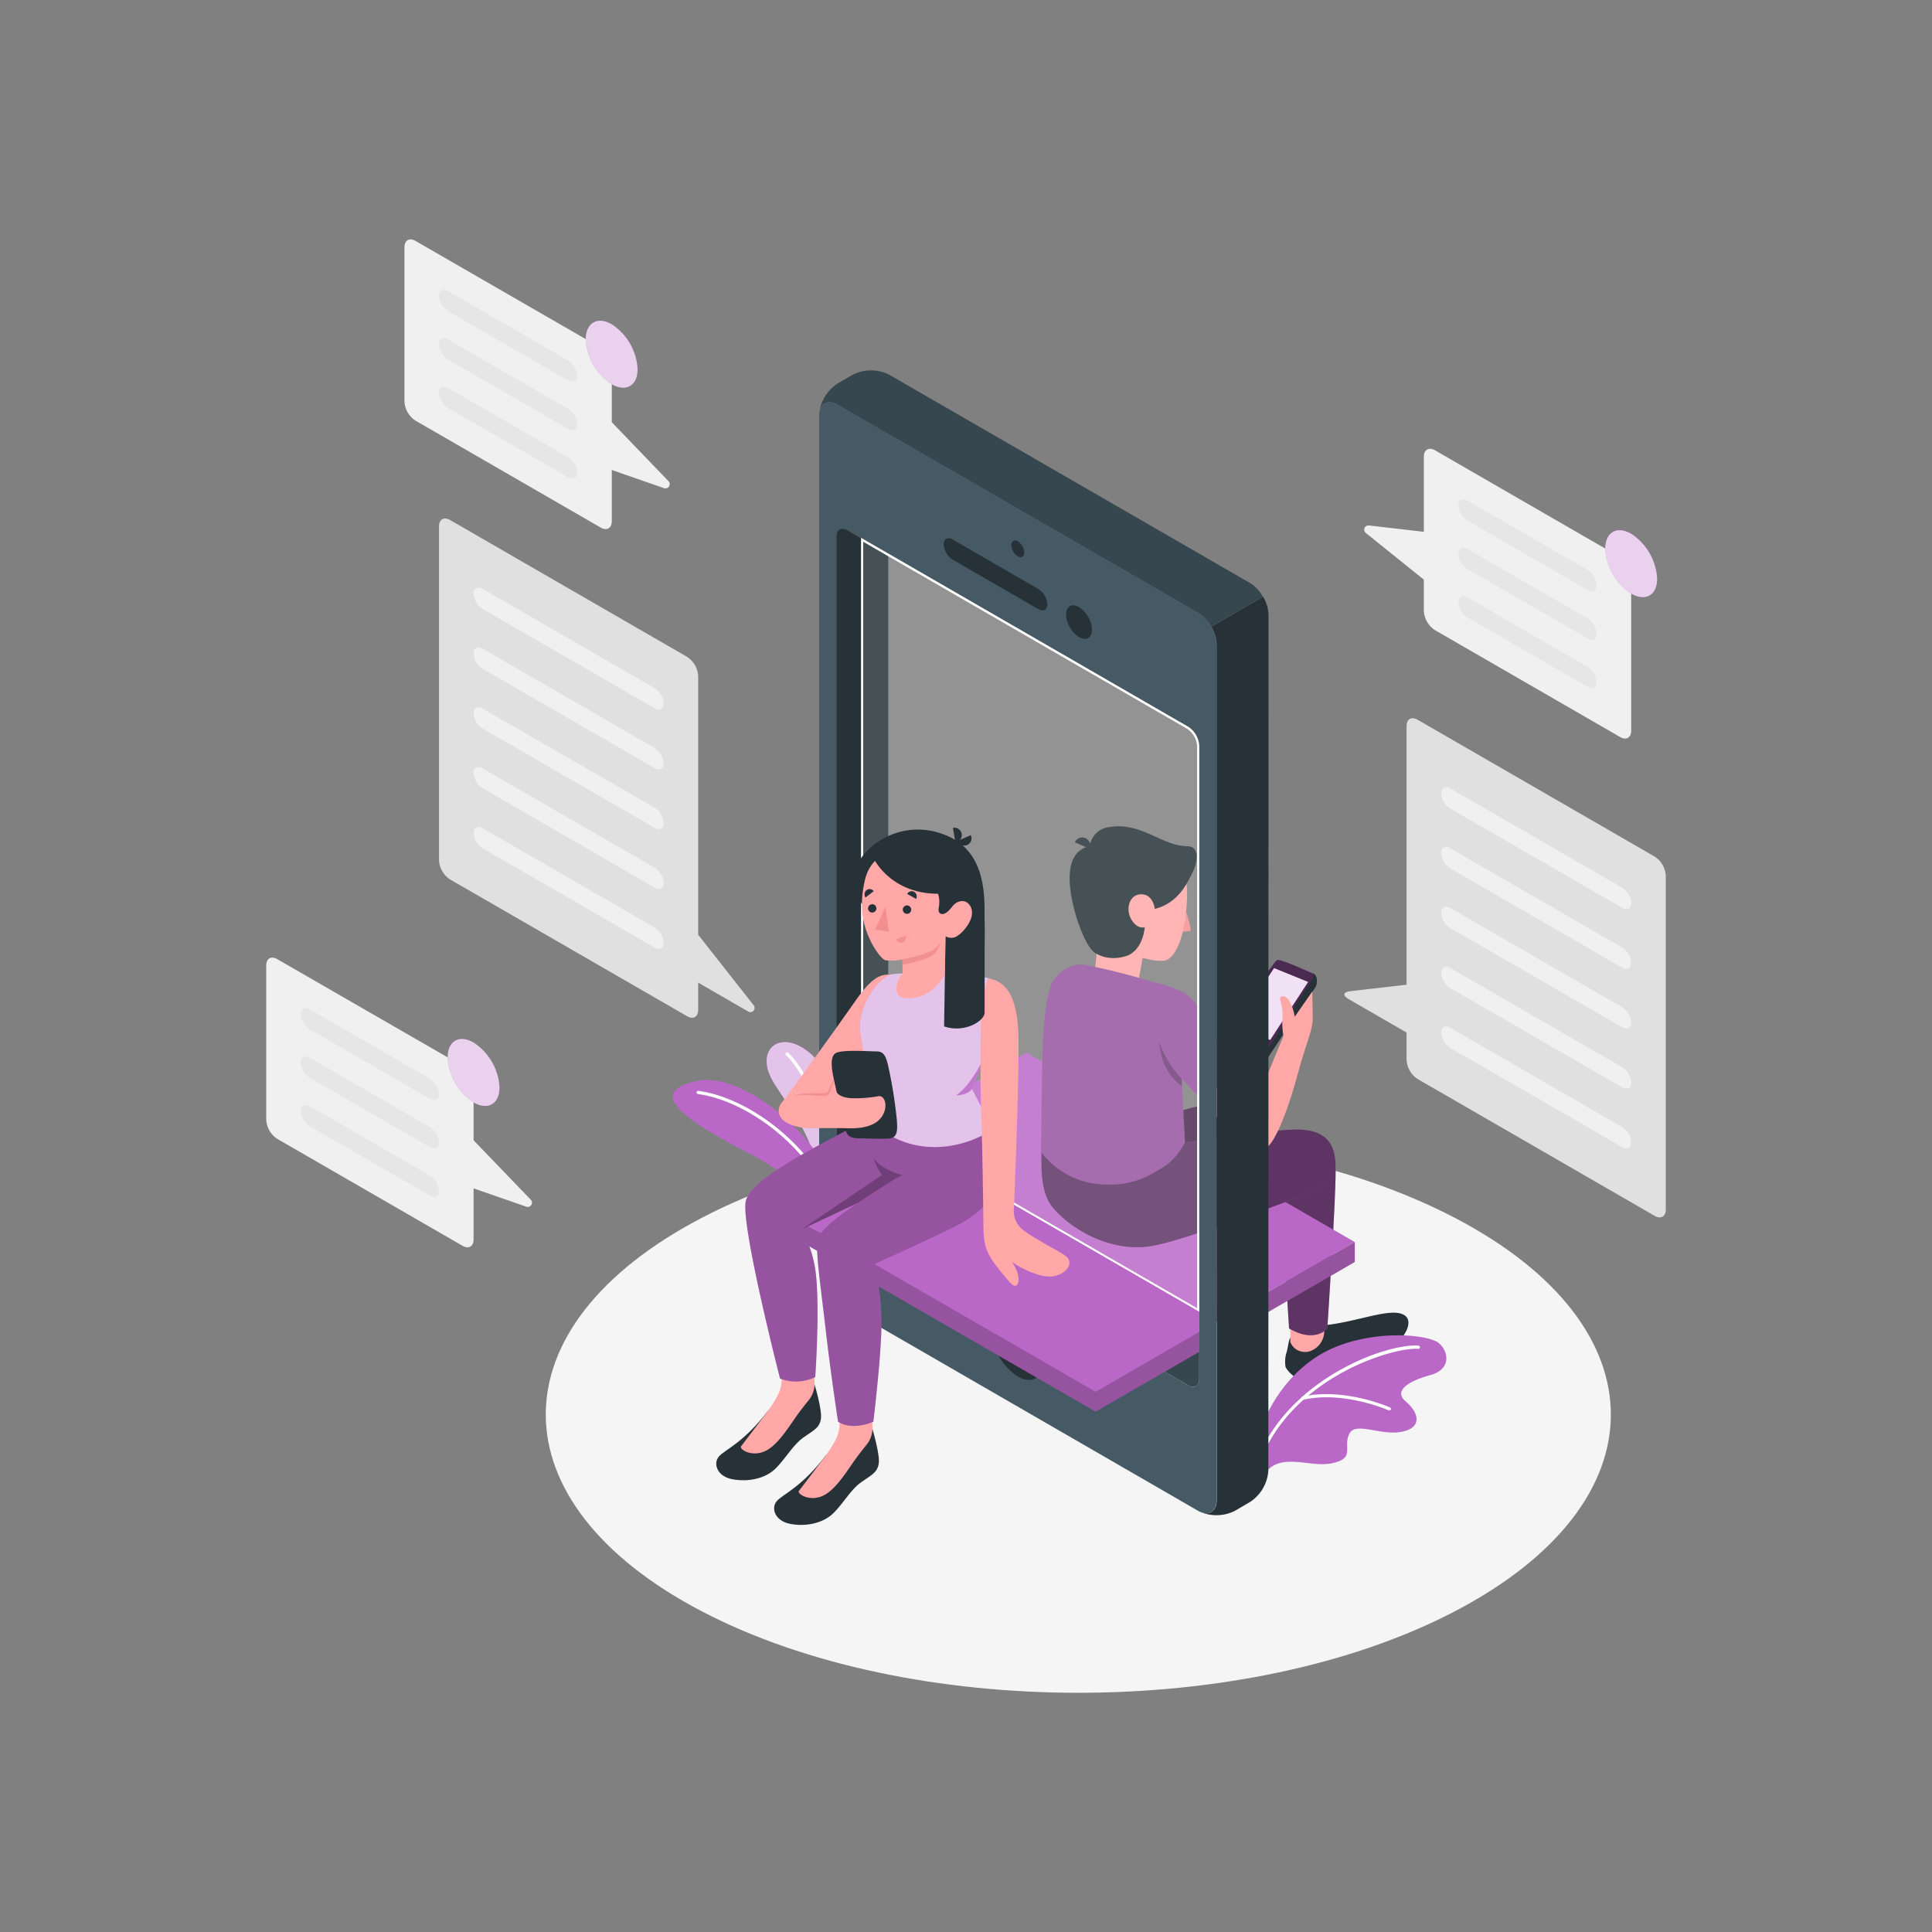 <svg xmlns="http://www.w3.org/2000/svg" viewBox="0 0 500 500"><rect x="0" y="0" width="500" height="500" fill="#808080" stroke="none"/><g id="freepik--Floor--inject-2"><path d="M181.61,417c53.82,28.12,141.09,28.12,194.91,0s53.82-73.7,0-101.82-141.09-28.11-194.91,0S127.79,388.84,181.61,417Z" style="fill:#f5f5f5"></path></g><g id="freepik--Characters--inject-2"><path d="M217.71,302.65c-.25-.34-.11-23.11-7.83-29.88s-14.53-1.4-10.06,6.71c3,5.35,11.29,14.82,11.3,23.89Z" style="fill:#BA68C8"></path><path d="M217.71,302.65c-.25-.34-.11-23.11-7.83-29.88s-14.53-1.4-10.06,6.71c3,5.35,11.29,14.82,11.3,23.89Z" style="fill:#fff;opacity:0.6"></path><path d="M215,303.18a.41.41,0,0,1-.41-.37c-2.32-21.83-11.06-29.65-11.15-29.73a.41.41,0,1,1,.54-.62c.37.32,9.08,8.07,11.43,30.26a.42.42,0,0,1-.37.46Z" style="fill:#fff"></path><path d="M216.22,326.75c-2.83-12.85-6.87-20.31-22.86-28.54-14.73-7.59-27.4-15.61-12.67-18.52,12.23-2.42,35.77,17,36.61,34Z" style="fill:#BA68C8"></path><path d="M214.65,310.6a.41.41,0,0,1-.39-.26C209.43,297.46,194,285,180.63,283.13a.42.42,0,0,1-.35-.47.41.41,0,0,1,.47-.35c13.66,1.91,29.36,14.61,34.29,27.74a.42.42,0,0,1-.25.53Z" style="fill:#fff"></path><path d="M333.93,346.24c-.42.56-.49,1.85-.92,3.6a8,8,0,0,0-.29,4,7.88,7.88,0,0,0,4.47,3.49c2.3.72,5.13.12,7.87-1.52s4.81-3.63,8.72-4.74,5.85-2,7.7-3.5c2.17-1.74,5.06-6.54.92-7.65s-13.15,2.81-21.34,3.17Z" style="fill:#263238"></path><path d="M333.93,341.12v6.14a3.93,3.93,0,0,0,3.26,2.58,3.86,3.86,0,0,0,2-.21,5.5,5.5,0,0,0,3.52-4.86l.24-3.65Z" style="fill:#ffa8a7"></path><path d="M345.65,303.2c.05,7.63-2.14,40.61-2.14,40.61s-3.12,3.95-9.9,0L331.3,307Z" style="fill:#BA68C8"></path><path d="M345.65,303.2c.05,7.63-2.14,40.61-2.14,40.61s-3.12,3.95-9.9,0L331.3,307Z" style="opacity:0.5"></path><path d="M325.85,372.42c.86-6.37,7.47-18.35,18.82-23.41s25.08-3.63,27.69-1.43,3.29,6.8-2.17,8.28-9.75,4-6.37,6.85,4.43,6.78-1.1,7.85-12.06-2.87-13.6.65,1.71,6.22-4.45,7.49-13.73-3.49-18,3.53Z" style="fill:#BA68C8"></path><path d="M326.22,377.24a.45.45,0,0,1-.16,0,.41.41,0,0,1-.22-.54c8.42-20,32.76-29,41.25-28.46a.42.42,0,0,1,.39.44.41.41,0,0,1-.44.39c-6.74-.41-31.67,7.18-40.44,27.95A.41.41,0,0,1,326.22,377.24Z" style="fill:#fff"></path><path d="M359.55,365a.51.51,0,0,1-.17,0c-.11-.06-11.54-5.12-22.1-2.75a.4.4,0,0,1-.49-.31.41.41,0,0,1,.31-.49c10.83-2.43,22.51,2.74,22.62,2.79a.41.41,0,0,1-.17.79Z" style="fill:#fff"></path><polygon points="265.65 272.39 229.88 293.04 314.84 342.09 341.67 326.6 350.61 321.44 265.65 272.39" style="fill:#BA68C8"></polygon><polygon points="350.61 321.44 350.61 326.61 323.78 342.1 323.77 336.93 350.61 321.44" style="fill:#BA68C8"></polygon><polygon points="350.61 321.44 350.61 326.61 323.78 342.1 323.77 336.93 350.61 321.44" style="opacity:0.2"></polygon><path d="M269.48,298.21s31.33-9.46,36.77-10.95,15.9-4,18.95-2.63,4.6,2.95,4.88,7.36c.06.83,0,4.86,0,4.86s-15.14,4.68-27.54,4.68S269.48,298.21,269.48,298.21Z" style="fill:#BA68C8"></path><path d="M269.48,298.21s31.33-9.46,36.77-10.95,15.9-4,18.95-2.63,4.6,2.95,4.88,7.36c.06.83,0,4.86,0,4.86s-15.14,4.68-27.54,4.68S269.48,298.21,269.48,298.21Z" style="opacity:0.6"></path><polygon points="296.26 244.97 294.18 256.2 282.66 257.53 284.32 242.03 296.26 244.97" style="fill:#ffa8a7"></polygon><path d="M307,236s1.51,4.63,1.05,4.92a8.25,8.25,0,0,1-2.52.14Z" style="fill:#f28f8f"></path><path d="M304,221.15c2,2.09,3.87,5.58,3,14.43-.91,9.7-3.81,12.29-5,12.85-1.83.85-8-.63-10.06-2.12-2.52-1.86-7.28-6.5-8.52-12.21-1.46-6.72.41-14.36,5.32-15.91C295.7,216,302.36,219.38,304,221.15Z" style="fill:#ffa8a7"></path><path d="M308.57,225.92c-1.18,2.22-3.4,7.75-9.71,9.31,0,0-.35-3.76-3.47-3.8s-4.18,3.81-2.63,6.49,3.5,2.07,3.5,2.07-.32,5.29-4.13,7.18c0,0-4.59,2.09-8.77-.58-1.88-1.2-4.06-6.41-5.18-10.59-2.38-8.84-1.95-15.61,3.67-17,1.18-3.71,3.09-4.9,6.62-5.13,7.62-.51,12.54,5.13,18.87,5.13C310.64,219,309.91,223.39,308.57,225.92Z" style="fill:#263238"></path><path d="M282,219.64,278.18,218a2.07,2.07,0,1,1,3.81,1.63Z" style="fill:#263238"></path><path d="M269.56,294.44c0,6-.57,12.28,1.94,16.69s13.88,13.49,26.68,11.33c8.36-1.41,35.39-11.71,35.39-11.71s12-4.41,12.08-7.55c.08-4.64-.24-11.16-10.73-10.88-9.56.25-37.93,4.9-37.93,4.9Z" style="fill:#BA68C8"></path><path d="M269.56,294.44c0,6-.57,12.28,1.94,16.69s13.88,13.49,26.68,11.33c8.36-1.41,35.39-11.71,35.39-11.71s12-4.41,12.08-7.55c.08-4.64-.24-11.16-10.73-10.88-9.56.25-37.93,4.9-37.93,4.9Z" style="opacity:0.5"></path><path d="M271.79,255.54c1-3.14,5-6.56,9-5.82,7.33,1.36,15.35,3.74,17.47,4.36h0s-1,16.16,7.33,21l1.09,20.57s-2.05,4.09-5.21,6.11c-3.43,2.17-8.19,5.44-16.8,4.72a21.17,21.17,0,0,1-15.21-8.32s.1-19.44.43-28.14C270.19,262.68,271.08,257.7,271.79,255.54Z" style="fill:#BA68C8"></path><path d="M271.79,255.54c1-3.14,5-6.56,9-5.82,7.33,1.36,15.35,3.74,17.47,4.36h0s-1,16.16,7.33,21l1.09,20.57s-2.05,4.09-5.21,6.11c-3.43,2.17-8.19,5.44-16.8,4.72a21.17,21.17,0,0,1-15.21-8.32s.1-19.44.43-28.14C270.19,262.68,271.08,257.7,271.79,255.54Z" style="opacity:0.2"></path><path d="M305.82,279.11s-4.33-4.49-5.85-9.7c0,0,0,7.62,5.94,11.74Z" style="fill:#BA68C8"></path><path d="M305.82,279.11s-4.33-4.49-5.85-9.7c0,0,0,7.62,5.94,11.74Z" style="opacity:0.4"></path><path d="M334.29,264.35l4.65-6.68s1.11-1.61,1.52-2.28.69-2.91-.68-3.48c-2.48-1-7.64-3.47-9.15-3.48-.62,0-3.21,4.34-7.65,10.19-2.66,3.5-6.33,8.36-6.33,8.79s-.95.87,2.91,2.84a61.94,61.94,0,0,0,8.57,3.44Z" style="fill:#BA68C8"></path><path d="M334.29,264.35l4.65-6.68s1.11-1.61,1.52-2.28.69-2.91-.68-3.48c-2.48-1-7.64-3.47-9.15-3.48-.62,0-3.21,4.34-7.65,10.19-2.66,3.5-6.33,8.36-6.33,8.79s-.95.87,2.91,2.84a61.94,61.94,0,0,0,8.57,3.44Z" style="opacity:0.6"></path><path d="M337.25,257.1c-2.85,4.1-8.93,14.24-9.11,14.52s-9-3.53-11.37-4.56a1.15,1.15,0,0,0-.12.35c0,.42-.95.87,2.91,2.84a61.94,61.94,0,0,0,8.57,3.44l6.16-9.34,4.65-6.68s1.11-1.61,1.52-2.28.69-2.91-.68-3.48C340.05,252.05,340.09,253,337.25,257.1Z" style="fill:#263238"></path><polygon points="329.73 250.56 338.53 254.13 328.71 269.14 319.94 265.38 329.73 250.56" style="fill:#BA68C8"></polygon><polygon points="329.73 250.56 338.53 254.13 328.71 269.14 319.94 265.38 329.73 250.56" style="fill:#fff;opacity:0.8"></polygon><path d="M298.28,254.08c4.52,1.36,7.28,1.61,12.28,9.3s15.95,22.94,17,24.78c1.51,2.55,2.16,5.58.86,7.93-1.22,2.18-4.76,1.23-9.72-3.13-4.8-4.21-14.3-16.11-14.3-16.11A81.76,81.76,0,0,1,298.28,254.08Z" style="fill:#ffa8a7"></path><path d="M327.35,297.22c2.29-.66,5.74-9.17,8.38-18.82s4-11.8,4-14.84-.14-6.92-.14-6.92l-4.52,6.51a12.07,12.07,0,0,0-1.14-3.67c-.58-1.19-1.67-2.12-2.56-1.41-.48.38.78,2,.51,5.67a18.87,18.87,0,0,0,.27,4.37l-8.42,20.38Z" style="fill:#ffa8a7"></path><path d="M298.28,254.08a34.77,34.77,0,0,1,6.54,2.08,10.38,10.38,0,0,1,4.94,4.06c3.5,5.81,8.5,14.08,8.5,14.08s.86,7.2-7.89,9.72l-4.66-5a25.94,25.94,0,0,1-4.63-6.9C299.11,267.76,296.86,260.88,298.28,254.08Z" style="fill:#BA68C8"></path><path d="M298.28,254.08a34.77,34.77,0,0,1,6.54,2.08,10.38,10.38,0,0,1,4.94,4.06c3.5,5.81,8.5,14.08,8.5,14.08s.86,7.2-7.89,9.72l-4.66-5a25.94,25.94,0,0,1-4.63-6.9C299.11,267.76,296.86,260.88,298.28,254.08Z" style="opacity:0.2"></path><path d="M310.07,158.63l-93.31-53.87c-2.35-1.36-4.3-.52-4.69,1.85a10.65,10.65,0,0,1,4.69-7.36L220.64,97a10.53,10.53,0,0,1,9.53,0l93.32,53.87a9.89,9.89,0,0,1,3.37,3.56l-13.42,7.75A9.65,9.65,0,0,0,310.07,158.63Z" style="fill:#37474f"></path><path d="M328.25,380.48a10.51,10.51,0,0,1-4.77,8.25L319.6,391a10.67,10.67,0,0,1-8.72.38c2.25.85,4-.42,4-3.14V166.88a9.74,9.74,0,0,0-1.4-4.69l13.42-7.75a9.79,9.79,0,0,1,1.39,4.7Z" style="fill:#263238"></path><path d="M310.07,158.63l-93.31-53.87c-2.63-1.52-4.76-.29-4.76,2.75V328.85a10.54,10.54,0,0,0,4.76,8.25L310.07,391c2.64,1.51,4.76.28,4.76-2.76V166.88A10.51,10.51,0,0,0,310.07,158.63Zm.29,198.23c0,1.83-1.27,2.57-2.86,1.65L219.33,307.6a6.3,6.3,0,0,1-2.87-5V138.87c0-1.83,1.28-2.57,2.87-1.65l3.51,2,84.66,48.89a6.29,6.29,0,0,1,2.86,5Z" style="fill:#455a64"></path><path d="M263.41,140.09a3.68,3.68,0,0,1,1.68,2.9c0,1.07-.75,1.51-1.68,1a3.7,3.7,0,0,1-1.67-2.9C261.74,140,262.49,139.55,263.41,140.09Z" style="fill:#263238"></path><path d="M263.41,340.92A14.65,14.65,0,0,1,270,352.39c0,4.22-3,5.94-6.62,3.82a14.64,14.64,0,0,1-6.62-11.46C256.79,340.52,259.76,338.81,263.41,340.92Z" style="fill:#263238"></path><path d="M279.25,157.13a7.42,7.42,0,0,1,3.36,5.8c0,2.14-1.51,3-3.36,1.94a7.42,7.42,0,0,1-3.35-5.81C275.9,156.92,277.4,156.06,279.25,157.13Z" style="fill:#263238"></path><path d="M271.05,156.4c0,1.43-1.06,2-2.38,1.21l-22.06-12.74a5.11,5.11,0,0,1-2.39-4c0-1.43,1.07-2,2.39-1.21l22.06,12.74A5.09,5.09,0,0,1,271.05,156.4Z" style="fill:#263238"></path><path d="M229.88,143.31l-10.56-6.09c-1.58-.92-2.86-.18-2.86,1.65V302.65a6.32,6.32,0,0,0,2.86,5l10.56,6.1Z" style="fill:#263238"></path><g style="opacity:0.15"><path d="M310.36,193.08V339.51L222.84,289V139.24l84.66,48.89A6.29,6.29,0,0,1,310.36,193.08Z" style="fill:#fff"></path></g><path d="M223.39,140.2l83.84,48.41a5.81,5.81,0,0,1,2.58,4.47V338.56l-86.42-49.89V140.2m-.55-1V289l87.52,50.52V193.08a6.29,6.29,0,0,0-2.86-5l-84.66-48.89Z" style="fill:#fff"></path><path d="M310.37,356.86V344.68l-80.49-46.47-12.58,7.25a5.8,5.8,0,0,0,2,2.14l88.19,50.91C309.08,359.43,310.37,358.69,310.37,356.86Z" style="fill:#37474f"></path><polygon points="310.37 349.84 283.54 365.33 283.54 360.17 310.37 344.68 310.37 349.84" style="fill:#BA68C8"></polygon><polygon points="310.37 349.84 283.54 365.33 283.54 360.17 310.37 344.68 310.37 349.84" style="opacity:0.2"></polygon><polygon points="198.58 311.12 283.54 360.17 283.54 365.33 198.58 316.28 198.58 311.12" style="fill:#BA68C8"></polygon><polygon points="198.58 311.12 283.54 360.17 283.54 365.33 198.58 316.28 198.58 311.12" style="opacity:0.2"></polygon><polygon points="229.88 293.04 198.58 311.12 283.54 360.17 310.37 344.68 310.37 339.51 229.88 293.04" style="fill:#BA68C8"></polygon><polygon points="229.88 293.04 198.58 311.12 283.54 360.17 310.37 344.68 310.37 339.51 229.88 293.04" style="fill:#BA68C8"></polygon><path d="M230.66,252.2c-2.66,0-4.69.16-9.6,7.28-4.16,6-17.77,24.82-18.58,25.71s6.14,4.06,6.14,4.06L227,270.78Z" style="fill:#ffa8a7"></path><path d="M205.24,283.67s1.46-.78,5.15-.75c2.29,0,3.72.16,4-.58.37-1.11,1.27-3.15,1.74-3.14v5.43Z" style="fill:#f28f8f"></path><path d="M198.78,365.07c-6.15,8.12-10.95,10-12.63,11.76s-.71,5.23,3.4,6,8.56-.17,11.21-2.82,4.48-6.1,7.18-8,4.09-2.44,4.5-4.72-1.65-9.06-1.65-9.06Z" style="fill:#263238"></path><path d="M201.73,352.69c.57,2.95,1.21,5.53-.8,9.08a34.11,34.11,0,0,1-2.15,3.3c-3.59,4.83-6.51,8.6-7,9.26s2.53,2.76,6,1.32,6.46-6.58,8.72-9.68c1-1.38,2-2.63,2.78-3.6a6.83,6.83,0,0,0,1.54-4.59l-.19-4.71Z" style="fill:#ffa8a7"></path><path d="M213.75,376.61c-6.15,8.13-10.95,10-12.63,11.77s-.7,5.22,3.4,6,8.56-.18,11.21-2.82,4.48-6.11,7.19-8,4.09-2.45,4.49-4.73-1.64-9.06-1.64-9.06Z" style="fill:#263238"></path><path d="M216.7,364.23c.58,2.95,1.21,5.53-.8,9.08a31.82,31.82,0,0,1-2.15,3.3c-3.59,4.83-6.51,8.6-7,9.26s2.53,2.77,6,1.33,6.46-6.58,8.72-9.68c1-1.38,2-2.64,2.78-3.6a6.87,6.87,0,0,0,1.54-4.6l-.18-4.71Z" style="fill:#ffa8a7"></path><path d="M256.8,292c4.71,9.68,2.85,19.27-9.88,25.55-7.11,3.51-20.87,9.71-20.87,9.71s2,5.5,2.07,14.77c.07,8.16-2.1,25.91-2.1,25.91s-5.32,2.47-9.13,0c0,0-1.69-11-3-22.09-1.59-13.93-2.93-22.12-2.22-25.12.63-2.65,6.17-6.53,10.4-9.5l-14.76,6.94s3.17,4.38,3.92,12.27c.91,9.54-.24,25.94-.24,25.94a11.37,11.37,0,0,1-9.12.38s-10.39-40.45-8.83-46.06c2.24-8.05,32.9-20.31,34.46-23.47Z" style="fill:#BA68C8"></path><path d="M256.8,292c4.71,9.68,2.85,19.27-9.88,25.55-7.11,3.51-20.87,9.71-20.87,9.71s2,5.5,2.07,14.77c.07,8.16-2.1,25.91-2.1,25.91s-5.32,2.47-9.13,0c0,0-1.69-11-3-22.09-1.59-13.93-2.93-22.12-2.22-25.12.63-2.65,6.17-6.53,10.4-9.5l-14.76,6.94s3.17,4.38,3.92,12.27c.91,9.54-.24,25.94-.24,25.94a11.37,11.37,0,0,1-9.12.38s-10.39-40.45-8.83-46.06c2.24-8.05,32.9-20.31,34.46-23.47Z" style="opacity:0.2"></path><path d="M246.34,252.22c9.6.9,11.13-.64,14,7.14l-8.8,22.43L256.8,292c-1.24,1.85-15.9,9.73-28.78.33a230.89,230.89,0,0,1-5.4-25c-1-7.09,5.28-14.91,8.39-15.22a27.25,27.25,0,0,1,3.38-.19Z" style="fill:#BA68C8"></path><path d="M246.34,252.22c9.6.9,11.13-.64,14,7.14l-8.8,22.43L256.8,292c-1.24,1.85-15.9,9.73-28.78.33a230.89,230.89,0,0,1-5.4-25c-1-7.09,5.28-14.91,8.39-15.22a27.25,27.25,0,0,1,3.38-.19Z" style="fill:#fff;opacity:0.6"></path><path d="M212.87,283.65c2,.06,1.92-1.22,2.42-2.47.59-1.47,1.13-2.78,1.13-2.78l1.32,4.76,1.81,8.82s-5.31-.07-9.21,0-8.33-1.23-8.78-4c-.28-1.72,1-4.13,5-4.51A41.18,41.18,0,0,1,212.87,283.65Z" style="fill:#ffa8a7"></path><path d="M216.63,272.39c-2,.7-1.48,4.05-.64,7.8s2.23,10.05,2.66,11.71,1,2.69,3.48,2.69,6.52.27,8.27,0,2-1.82,1.64-5.35a118.86,118.86,0,0,0-1.88-12c-.7-3.35-1.13-5.13-3.21-5.13C224.53,272.08,218.73,271.66,216.63,272.39Z" style="fill:#263238"></path><path d="M216.5,282.52c.2.88,2,1.61,3.64,1.68a33.35,33.35,0,0,0,7.09-.48c1.67-.45,2.73,2.43,1.12,5.06s-5.25,3.43-9.69,3.19a8.84,8.84,0,0,1-2.52-4.86A14,14,0,0,1,216.5,282.52Z" style="fill:#ffa8a7"></path><path d="M251.58,281.79s-1,1.66-4.11,1.66c2.75-1.87,5.14-5.57,7.38-10Z" style="fill:#BA68C8"></path><path d="M251.58,281.79s-1,1.66-4.11,1.66c2.75-1.87,5.14-5.57,7.38-10Z" style="fill:#fff;opacity:0.1"></path><path d="M255.93,253.23c5.3,1,7.51,6,7.67,15.8s-1.1,42.28-1.21,43.72A6.26,6.26,0,0,0,265,318.5c3.78,2.7,8.34,4.87,10.57,6.38,2.94,2,0,5.26-3.61,5.48-3.38.21-8.79-2.72-10.17-3.87a10.41,10.41,0,0,1,1.57,3c.59,2.3,0,3.65-1.06,3.17-.6-.27-1.33-1.18-3.4-3.71-3.59-4.41-4.36-6.39-4.4-11.87,0-3.71-.31-22.84-.61-30.12-.19-4.46-.15-14.15-.07-20.17S254.82,254.08,255.93,253.23Z" style="fill:#ffa8a7"></path><path d="M223.08,234s-3.37-5.38-1-10.55,12.06-11.92,23.11-7.12c10.5,4.57,9.57,16.65,9.61,22.12C254.87,243.63,223.08,234,223.08,234Z" style="fill:#263238"></path><path d="M226.16,223.13c1.53-3,11.25-7.79,20.49-3.1s8.17,17.32,8.17,26v16c0,2.28-5.35,5.42-10.49,3.6l.37-23.37s1.44-14.27-3-17.69S226.16,223.13,226.16,223.13Z" style="fill:#263238"></path><path d="M244.7,235.68c.6.36,1.46-.8,2.2-1.58s3.17-1.83,4.37.71-1.56,6.05-3.2,7.19a2.87,2.87,0,0,1-3.37.29l-.16,9.86s-2.43,5.34-8.25,6.13-4.63-4-2.72-6.37V248.3a13.85,13.85,0,0,1-4.43.22c-.76-.2-2.58-2.39-3.75-4.84-1.31-2.76-3.5-7.65-1.55-15.92,2.09-8.88,11.63-9.15,17.33-5.57S244.7,235.68,244.7,235.68Z" style="fill:#ffa8a7"></path><path d="M233.58,248.3s5.4-1.09,7.28-2.09a6.17,6.17,0,0,0,2.61-2.58,8.42,8.42,0,0,1-1.48,3c-1.38,1.76-8.41,3.06-8.41,3.06Z" style="fill:#f28f8f"></path><path d="M233.64,235.45a1.09,1.09,0,1,0,1.08-1.13A1.1,1.1,0,0,0,233.64,235.45Z" style="fill:#263238"></path><path d="M234.79,231.36l2.31,1.28a1.39,1.39,0,0,0-.54-1.84A1.29,1.29,0,0,0,234.79,231.36Z" style="fill:#263238"></path><path d="M246.62,214.25l.63,3.82a2,2,0,0,0,1.63-2.29A1.9,1.9,0,0,0,246.62,214.25Z" style="fill:#263238"></path><path d="M251.24,216.14l-3.54,1.54a2,2,0,0,0,2.61,1A1.88,1.88,0,0,0,251.24,216.14Z" style="fill:#263238"></path><path d="M234.38,242.13l-2.47.93a1.29,1.29,0,0,0,1.68.82A1.39,1.39,0,0,0,234.38,242.13Z" style="fill:#f28f8f"></path><path d="M224,232.27l2.11-1.63a1.29,1.29,0,0,0-1.84-.28A1.4,1.4,0,0,0,224,232.27Z" style="fill:#263238"></path><path d="M224.65,235.14a1.08,1.08,0,1,0,1.08-1.13A1.11,1.11,0,0,0,224.65,235.14Z" style="fill:#263238"></path><polygon points="229.15 234.65 230.03 241.1 226.47 240.6 229.15 234.65" style="fill:#f28f8f"></polygon><path d="M226.11,222.17s4.89,10.47,19.46,9c0,0,1.68-7.3-4.07-10.12S228.87,218.07,226.11,222.17Z" style="fill:#263238"></path><path d="M241.16,229.86c1.71.22,2.21,2.83,1.79,5s1.64,2.35,3.25,0a12.93,12.93,0,0,0,1.71-5.9Z" style="fill:#263238"></path><path d="M222.11,311.26s8.88-6,11.47-7.19c0,0-5-1-7.42-4.28a12,12,0,0,0,2.1,4.28L207.35,318.2Z" style="fill:#BA68C8"></path><path d="M222.11,311.26s8.88-6,11.47-7.19c0,0-5-1-7.42-4.28a12,12,0,0,0,2.1,4.28L207.35,318.2Z" style="opacity:0.4"></path></g><g id="freepik--speech-bubbles--inject-2"><path d="M428.24,221.69l-61.36-35.42c-1.58-.91-2.86-.18-2.86,1.65v86.33a6.33,6.33,0,0,0,2.86,5l61.36,35.42c1.58.91,2.86.17,2.86-1.65V226.64A6.32,6.32,0,0,0,428.24,221.69Z" style="fill:#e0e0e0"></path><path d="M349,258.55l19.49,11.26V254.32l-19.07,2.2C347.61,256.73,347.42,257.64,349,258.55Z" style="fill:#e0e0e0"></path><path d="M375.35,204.06l44.42,25.65a5.09,5.09,0,0,1,2.38,4c0,1.42-1.06,2-2.38,1.2l-44.42-25.64a5.11,5.11,0,0,1-2.38-4C373,203.84,374,203.3,375.35,204.06Z" style="fill:#f0f0f0"></path><path d="M375.33,219.54l44.42,25.65a5.11,5.11,0,0,1,2.39,4c0,1.42-1.07,2-2.39,1.2l-44.42-25.64a5.14,5.14,0,0,1-2.38-4C373,219.32,374,218.78,375.33,219.54Z" style="fill:#f0f0f0"></path><path d="M375.35,235l44.42,25.65a5.09,5.09,0,0,1,2.38,3.95c0,1.43-1.06,2-2.38,1.21L375.35,240.2a5.09,5.09,0,0,1-2.38-3.95C373,234.82,374,234.28,375.35,235Z" style="fill:#f0f0f0"></path><path d="M375.35,250.53l44.42,25.64a5.11,5.11,0,0,1,2.38,4c0,1.43-1.06,2-2.38,1.21l-44.42-25.65a5.09,5.09,0,0,1-2.38-4C373,250.31,374,249.77,375.35,250.53Z" style="fill:#f0f0f0"></path><path d="M375.35,266l44.42,25.65a5.09,5.09,0,0,1,2.38,4c0,1.42-1.06,2-2.38,1.2l-44.42-25.64a5.11,5.11,0,0,1-2.38-4C373,265.8,374,265.26,375.35,266Z" style="fill:#f0f0f0"></path><path d="M368.49,118.21v39.86a6.36,6.36,0,0,0,2.86,5l47.94,27.67c1.58.92,2.86.18,2.86-1.65V149.19a6.33,6.33,0,0,0-2.86-5l-47.94-27.67C369.78,115.65,368.49,116.38,368.49,118.21Z" style="fill:#f0f0f0"></path><path d="M354.37,136,373,138.15v15.49L353.56,138A1.1,1.1,0,0,1,354.37,136Z" style="fill:#f0f0f0"></path><path d="M422.15,138.14a14.82,14.82,0,0,1,6.71,11.62c0,4.28-3,6-6.71,3.87A14.84,14.84,0,0,1,415.44,142C415.44,137.74,418.45,136,422.15,138.14Z" style="fill:#BA68C8"></path><path d="M422.15,138.14a14.82,14.82,0,0,1,6.71,11.62c0,4.28-3,6-6.71,3.87A14.84,14.84,0,0,1,415.44,142C415.44,137.74,418.45,136,422.15,138.14Z" style="fill:#fff;opacity:0.7"></path><path d="M379.82,129.57l31,17.9a5.12,5.12,0,0,1,2.38,4c0,1.42-1.07,2-2.38,1.2l-31-17.9a5.12,5.12,0,0,1-2.38-4C377.44,129.35,378.51,128.81,379.82,129.57Z" style="fill:#e6e6e6"></path><path d="M379.82,142.1l31,17.9a5.12,5.12,0,0,1,2.38,4c0,1.42-1.07,2-2.38,1.2l-31-17.9a5.12,5.12,0,0,1-2.38-4C377.44,141.88,378.51,141.34,379.82,142.1Z" style="fill:#e6e6e6"></path><path d="M379.82,154.63l31,17.9a5.12,5.12,0,0,1,2.38,4c0,1.42-1.07,2-2.38,1.2l-31-17.9a5.12,5.12,0,0,1-2.38-4C377.44,154.41,378.51,153.87,379.82,154.63Z" style="fill:#e6e6e6"></path><path d="M177.83,170l-61.35-35.42c-1.58-.91-2.86-.17-2.86,1.65V222.6a6.32,6.32,0,0,0,2.86,5L177.83,263c1.58.91,2.86.17,2.86-1.65V175A6.32,6.32,0,0,0,177.83,170Z" style="fill:#e0e0e0"></path><path d="M124.94,152.42l44.42,25.64a5.11,5.11,0,0,1,2.39,4c0,1.43-1.07,2-2.39,1.21l-44.42-25.65a5.12,5.12,0,0,1-2.38-4C122.56,152.2,123.63,151.66,124.94,152.42Z" style="fill:#f0f0f0"></path><path d="M124.93,167.9l44.42,25.64a5.12,5.12,0,0,1,2.38,4c0,1.43-1.07,2-2.38,1.2l-44.42-25.64a5.09,5.09,0,0,1-2.38-4C122.55,167.68,123.61,167.14,124.93,167.9Z" style="fill:#f0f0f0"></path><path d="M124.94,183.39,169.36,209a5.11,5.11,0,0,1,2.39,4c0,1.42-1.07,2-2.39,1.2l-44.42-25.64a5.14,5.14,0,0,1-2.38-4C122.56,183.17,123.63,182.63,124.94,183.39Z" style="fill:#f0f0f0"></path><path d="M124.94,198.88l44.42,25.65a5.1,5.1,0,0,1,2.39,3.95c0,1.43-1.07,2-2.39,1.21L124.94,204a5.12,5.12,0,0,1-2.38-3.95C122.56,198.66,123.63,198.12,124.94,198.88Z" style="fill:#f0f0f0"></path><path d="M124.94,214.38,169.36,240a5.11,5.11,0,0,1,2.39,4c0,1.42-1.07,2-2.39,1.2l-44.42-25.64a5.12,5.12,0,0,1-2.38-4C122.56,214.16,123.63,213.62,124.94,214.38Z" style="fill:#f0f0f0"></path><path d="M176.22,251.73l17.45,10.07a1.09,1.09,0,0,0,1.4-1.61l-18.85-23.95Z" style="fill:#e0e0e0"></path><path d="M68.9,249.88v39.86a6.33,6.33,0,0,0,2.86,5l47.94,27.67c1.58.91,2.86.18,2.86-1.65V280.86a6.33,6.33,0,0,0-2.86-5L71.76,248.23C70.18,247.31,68.9,248.05,68.9,249.88Z" style="fill:#f0f0f0"></path><path d="M137.27,310.39l-19.18-19.93V306l18,6.25A1.11,1.11,0,0,0,137.27,310.39Z" style="fill:#f0f0f0"></path><path d="M122.56,269.81a14.82,14.82,0,0,1,6.71,11.62c0,4.27-3,6-6.71,3.87a14.84,14.84,0,0,1-6.71-11.62C115.85,269.4,118.86,267.67,122.56,269.81Z" style="fill:#BA68C8"></path><path d="M122.56,269.81a14.82,14.82,0,0,1,6.71,11.62c0,4.27-3,6-6.71,3.87a14.84,14.84,0,0,1-6.71-11.62C115.85,269.4,118.86,267.67,122.56,269.81Z" style="fill:#fff;opacity:0.7"></path><path d="M80.23,261.24l31,17.9a5.12,5.12,0,0,1,2.38,4c0,1.42-1.07,2-2.39,1.2l-31-17.9a5.09,5.09,0,0,1-2.38-4C77.85,261,78.91,260.48,80.23,261.24Z" style="fill:#e6e6e6"></path><path d="M80.23,273.77l31,17.9a5.12,5.12,0,0,1,2.38,4c0,1.42-1.07,2-2.39,1.2l-31-17.9a5.09,5.09,0,0,1-2.38-4C77.85,273.55,78.91,273,80.23,273.77Z" style="fill:#e6e6e6"></path><path d="M80.23,286.3l31,17.9a5.12,5.12,0,0,1,2.38,4c0,1.42-1.07,2-2.39,1.2l-31-17.9a5.09,5.09,0,0,1-2.38-4C77.85,286.08,78.91,285.54,80.23,286.3Z" style="fill:#e6e6e6"></path><path d="M104.67,64v39.86a6.32,6.32,0,0,0,2.86,5l47.94,27.68c1.58.91,2.86.17,2.86-1.66V95a6.32,6.32,0,0,0-2.86-5L107.53,62.35C106,61.44,104.67,62.18,104.67,64Z" style="fill:#f0f0f0"></path><path d="M173,124.52l-19.18-19.94v15.49l18,6.25A1.1,1.1,0,0,0,173,124.52Z" style="fill:#f0f0f0"></path><path d="M158.33,83.93A14.82,14.82,0,0,1,165,95.55c0,4.28-3,6-6.71,3.87a14.84,14.84,0,0,1-6.71-11.62C151.62,83.53,154.63,81.79,158.33,83.93Z" style="fill:#BA68C8"></path><path d="M158.33,83.93A14.82,14.82,0,0,1,165,95.55c0,4.28-3,6-6.71,3.87a14.84,14.84,0,0,1-6.71-11.62C151.62,83.53,154.63,81.79,158.33,83.93Z" style="fill:#fff;opacity:0.7"></path><path d="M116,75.36l31,17.9a5.12,5.12,0,0,1,2.38,4c0,1.42-1.07,2-2.38,1.2l-31-17.9a5.09,5.09,0,0,1-2.38-4C113.62,75.14,114.68,74.6,116,75.36Z" style="fill:#e6e6e6"></path><path d="M116,87.89l31,17.9a5.12,5.12,0,0,1,2.38,4c0,1.42-1.07,2-2.38,1.2l-31-17.9a5.09,5.09,0,0,1-2.38-4C113.62,87.67,114.68,87.13,116,87.89Z" style="fill:#e6e6e6"></path><path d="M116,100.42l31,17.9a5.12,5.12,0,0,1,2.38,4c0,1.42-1.07,2-2.38,1.2l-31-17.9a5.09,5.09,0,0,1-2.38-4C113.62,100.2,114.68,99.66,116,100.42Z" style="fill:#e6e6e6"></path></g></svg>